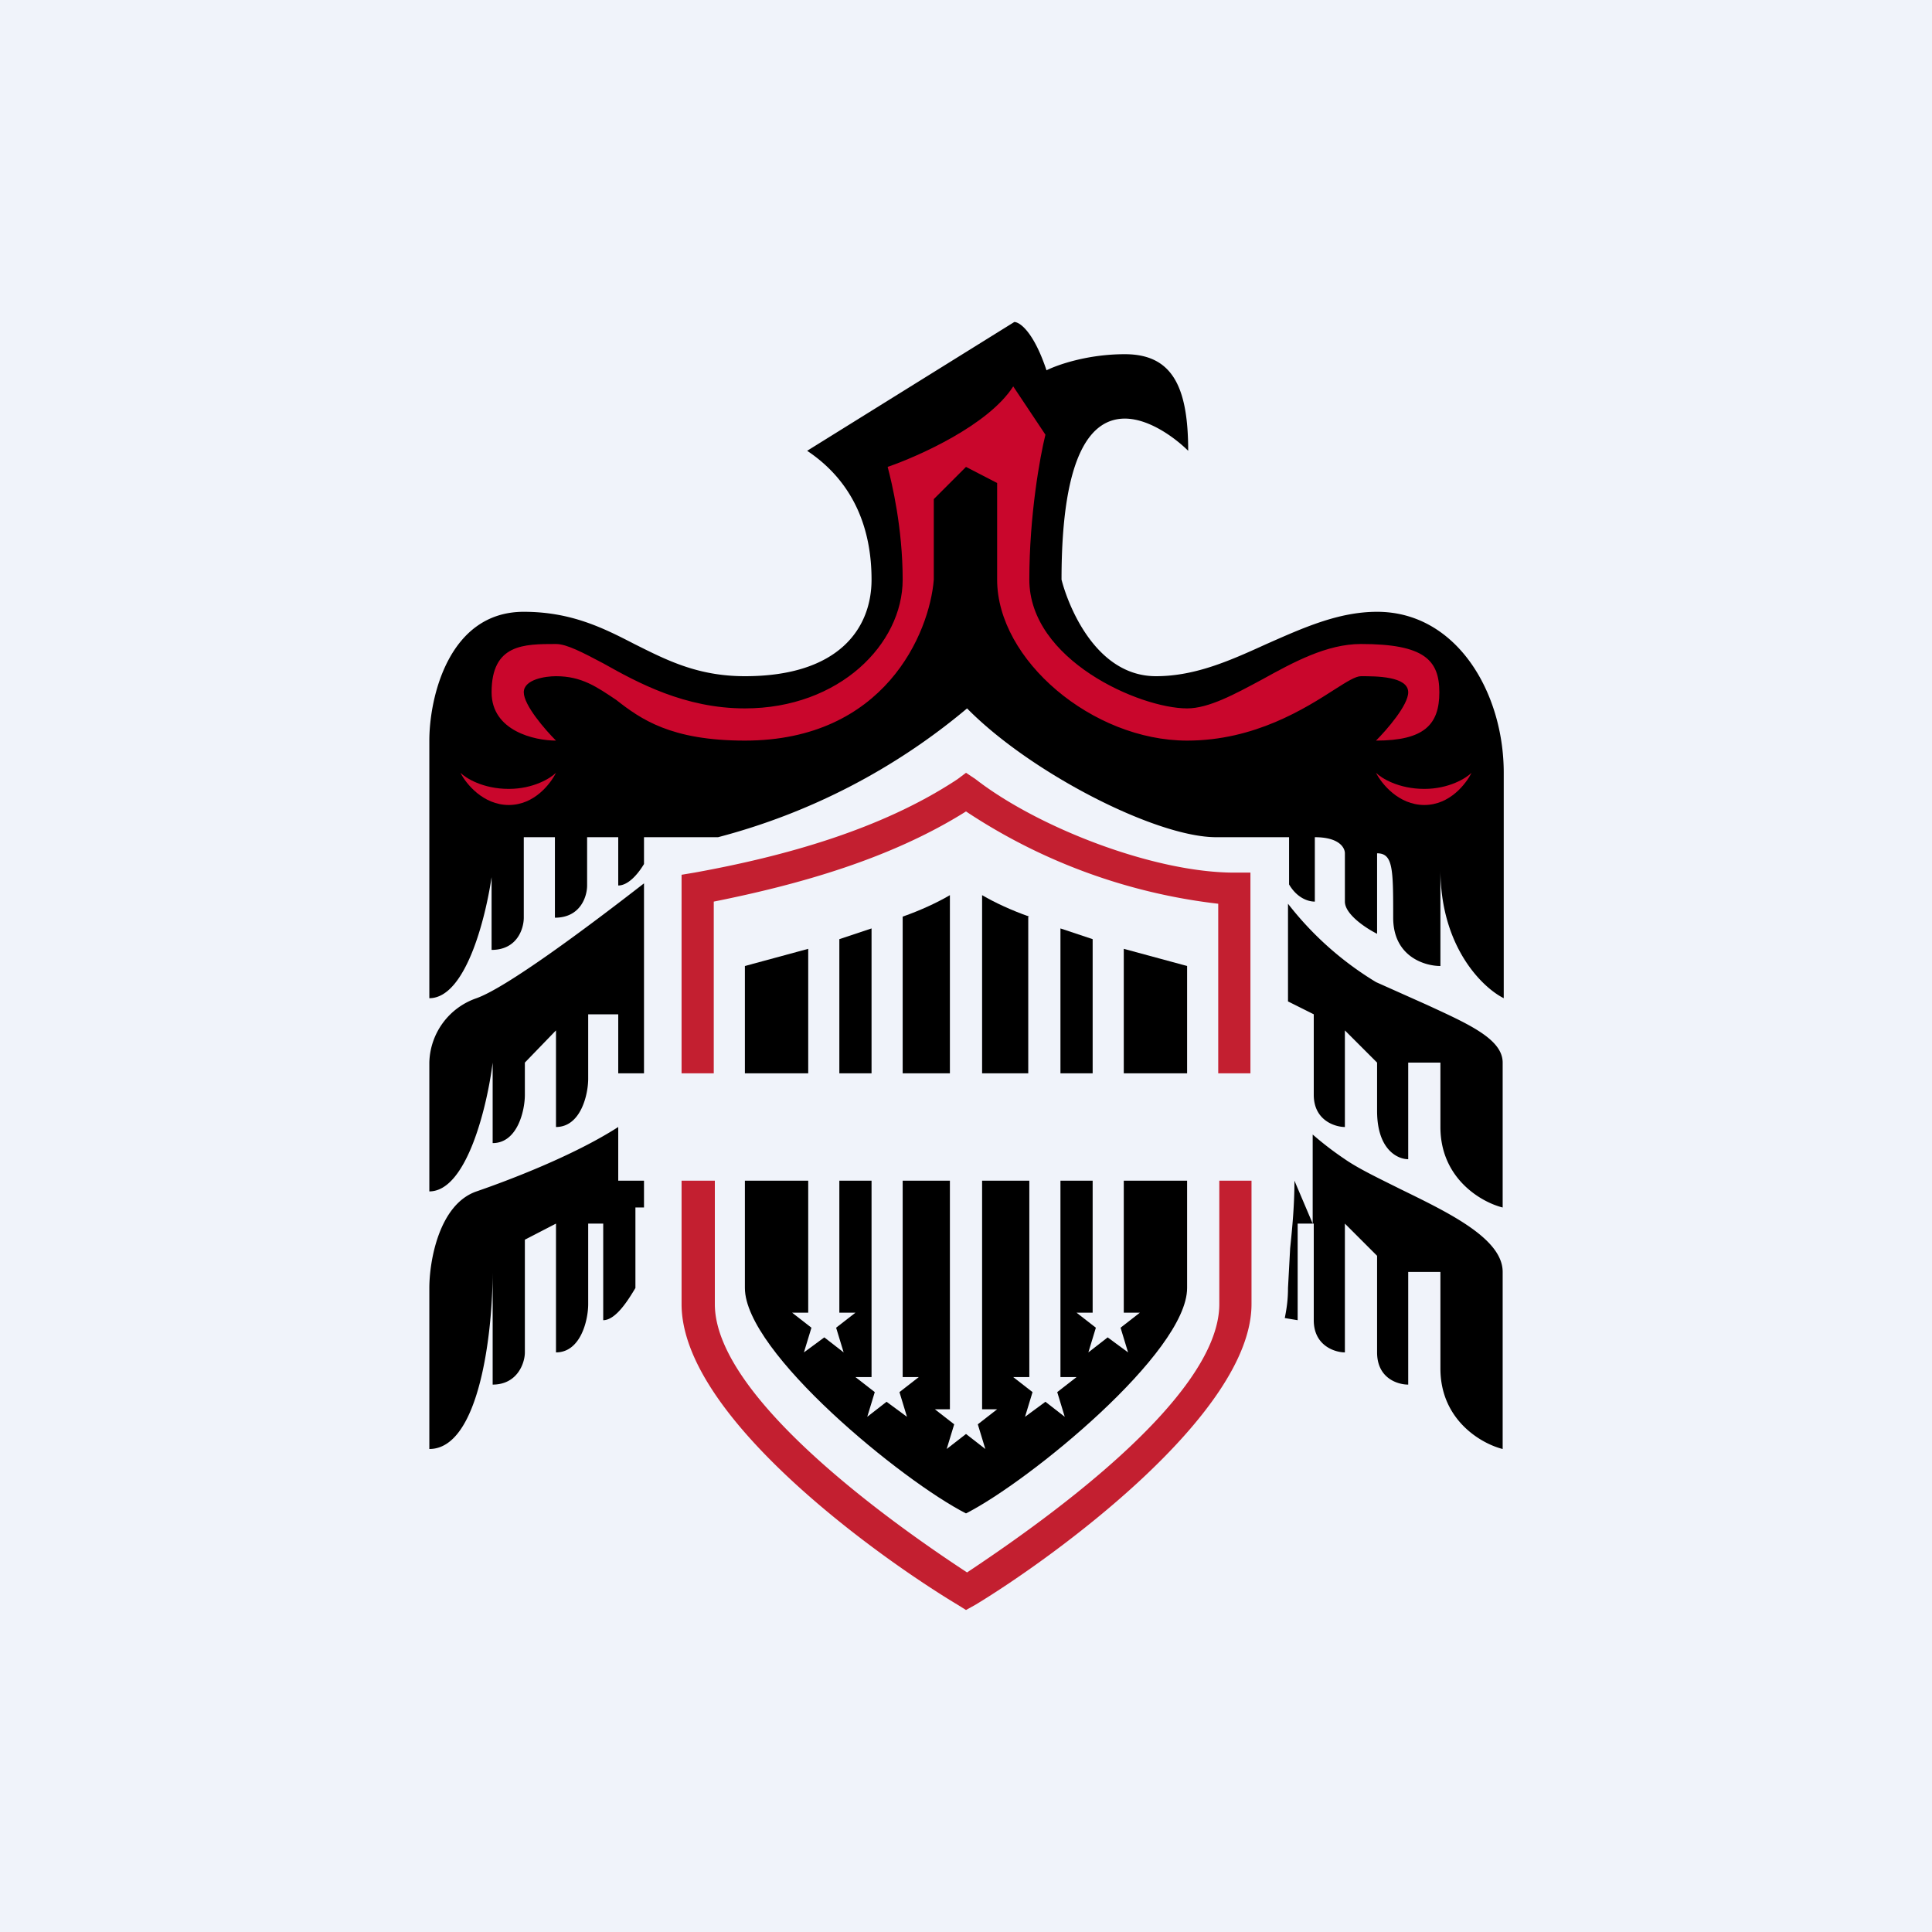 <!-- by TradingView --><svg width="18" height="18" viewBox="0 0 18 18" xmlns="http://www.w3.org/2000/svg"><path fill="#F0F3FA" d="M0 0h18v18H0z"/><path d="M4.59 8.1c-.05.4-.24 1.2-.59 1.2V6.9c0-.4.18-1.2.88-1.2.44 0 .74.15 1.03.3.3.15.59.3 1.03.3.88 0 1.18-.45 1.18-.9s-.15-.9-.6-1.2L9.45 3c.05 0 .18.09.3.45.1-.05.38-.15.73-.15.44 0 .59.3.59.9-.1-.1-.35-.3-.59-.3-.3 0-.59.3-.59 1.5.05.2.3.9.88.9.37 0 .7-.15 1.03-.3.34-.15.67-.3 1.03-.3.74 0 1.18.75 1.18 1.5v2.1c-.2-.1-.59-.48-.59-1.2V9c-.15 0-.44-.09-.44-.45 0-.45 0-.6-.15-.6v.75c-.1-.05-.3-.18-.3-.3v-.45c0-.05-.05-.15-.28-.15v.6c-.07 0-.17-.04-.24-.16V7.8h-.68c-.56 0-1.73-.6-2.32-1.2a5.95 5.95 0 0 1-2.32 1.2H6v.25c-.06.1-.15.2-.24.2V7.8h-.29v.45c0 .1-.06.3-.3.3V7.8h-.29v.75c0 .1-.06.3-.3.3V8.1ZM6 8.23c-.54.42-1.28.97-1.56 1.07a.65.65 0 0 0-.44.6v1.2c.35 0 .54-.8.59-1.2v.75c.23 0 .3-.3.3-.45v-.3l.29-.3v.9c.23 0 .3-.3.3-.45v-.6h.28V10H6V8.23Zm-.24 2.27c-.42.27-1.03.5-1.32.6-.35.12-.44.65-.44.9v1.5c.47 0 .59-1.1.59-1.65v1.05c.23 0 .3-.2.3-.3v-1.05l.29-.15v1.2c.23 0 .3-.3.3-.45v-.75h.14v.9c.12 0 .24-.2.3-.3v-.75H6V11h-.24v-.5Zm6.21 1.78.12.02v-.9h.15v.9c0 .24.2.3.29.3v-1.2l.3.3v.9c0 .24.19.3.29.3v-1.05h.3v.9c0 .48.38.7.58.75v-1.65c0-.31-.5-.55-.95-.77-.2-.1-.39-.19-.52-.28a3 3 0 0 1-.3-.23v.83l-.17-.4c0 .23-.02.44-.04.63L12 12c0 .1-.01.18-.03.28ZM12 9.33l.24.12v.75c0 .24.2.3.29.3v-.9l.3.3v.45c0 .36.19.45.29.45v-.9h.3v.6c0 .48.38.7.58.75V9.9c0-.22-.32-.36-.71-.54l-.47-.21a3.01 3.01 0 0 1-.82-.73v.91Z"/><path d="m9 7.2.09.06c.58.45 1.66.87 2.41.87h.15V10h-.3V8.42A5.36 5.36 0 0 1 9 7.56c-.7.44-1.55.68-2.35.84V10h-.3V8.15l.12-.02c.83-.15 1.74-.4 2.45-.87L9 7.2ZM6.66 11v1.15c0 .9 1.77 2.12 2.35 2.5.6-.4 2.35-1.6 2.35-2.5V11h.3v1.15c0 1.03-1.86 2.37-2.57 2.8L9 15l-.08-.05c-.7-.42-2.57-1.74-2.57-2.8V11h.3Z" fill="#C31F30"/><path d="M8.85 8.34c-.12.07-.27.14-.44.2V10h.44V8.34Zm-.73.31-.3.1V10h.3V8.65Zm-.59.19L6.94 9v1h.59V8.84ZM6.94 11v1c0 .6 1.47 1.8 2.06 2.1.59-.3 2.06-1.5 2.06-2.1v-1h-.59v1.23h.15l-.18.14.07.23-.19-.14-.18.14.07-.23-.18-.14h.15V11h-.3v1.83h.15l-.18.14.07.23-.18-.14-.19.14.07-.23-.18-.14h.15V11h-.44v2.13h.14l-.18.14.07.23-.18-.14-.18.14.07-.23-.18-.14h.14V11h-.44v1.83h.15l-.18.14.07.23-.19-.14-.18.14.07-.23-.18-.14h.15V11h-.3v1.23h.15l-.18.14.07.23-.18-.14-.19.14.07-.23-.18-.14h.15V11h-.59Zm4.12-1V9l-.59-.16V10h.59Zm-.88-1.25-.3-.1V10h.3V8.75Zm-.6-.21V10h-.43V8.34c.12.07.27.14.44.2Z"/><path d="M5.18 6.9c-.2 0-.6-.09-.6-.45 0-.45.3-.45.6-.45.1 0 .25.08.44.18.32.18.76.42 1.32.42.88 0 1.47-.6 1.47-1.2 0-.48-.1-.9-.14-1.05.29-.1.94-.39 1.17-.75l.3.45c-.05.2-.15.75-.15 1.35 0 .75 1.03 1.2 1.47 1.2.2 0 .44-.13.7-.27.29-.16.6-.33.92-.33.59 0 .73.15.73.45 0 .3-.14.45-.59.45.1-.1.3-.33.3-.45 0-.15-.3-.15-.44-.15-.05 0-.13.05-.24.12-.28.18-.75.48-1.38.48-.88 0-1.77-.75-1.77-1.5v-.9L9 4.35l-.3.3v.75c-.04.5-.46 1.5-1.76 1.5-.69 0-.97-.2-1.2-.38-.18-.12-.32-.22-.56-.22-.1 0-.3.03-.3.15s.2.35.3.45Zm-.44.6c-.24 0-.4-.2-.45-.3.05.05.21.15.45.15.23 0 .39-.1.44-.15-.05.1-.2.3-.44.3Zm8.53 0c-.24 0-.4-.2-.45-.3.05.05.21.15.45.15.23 0 .39-.1.44-.15-.05.1-.2.3-.44.3Z" fill="#C9062C"/></svg>